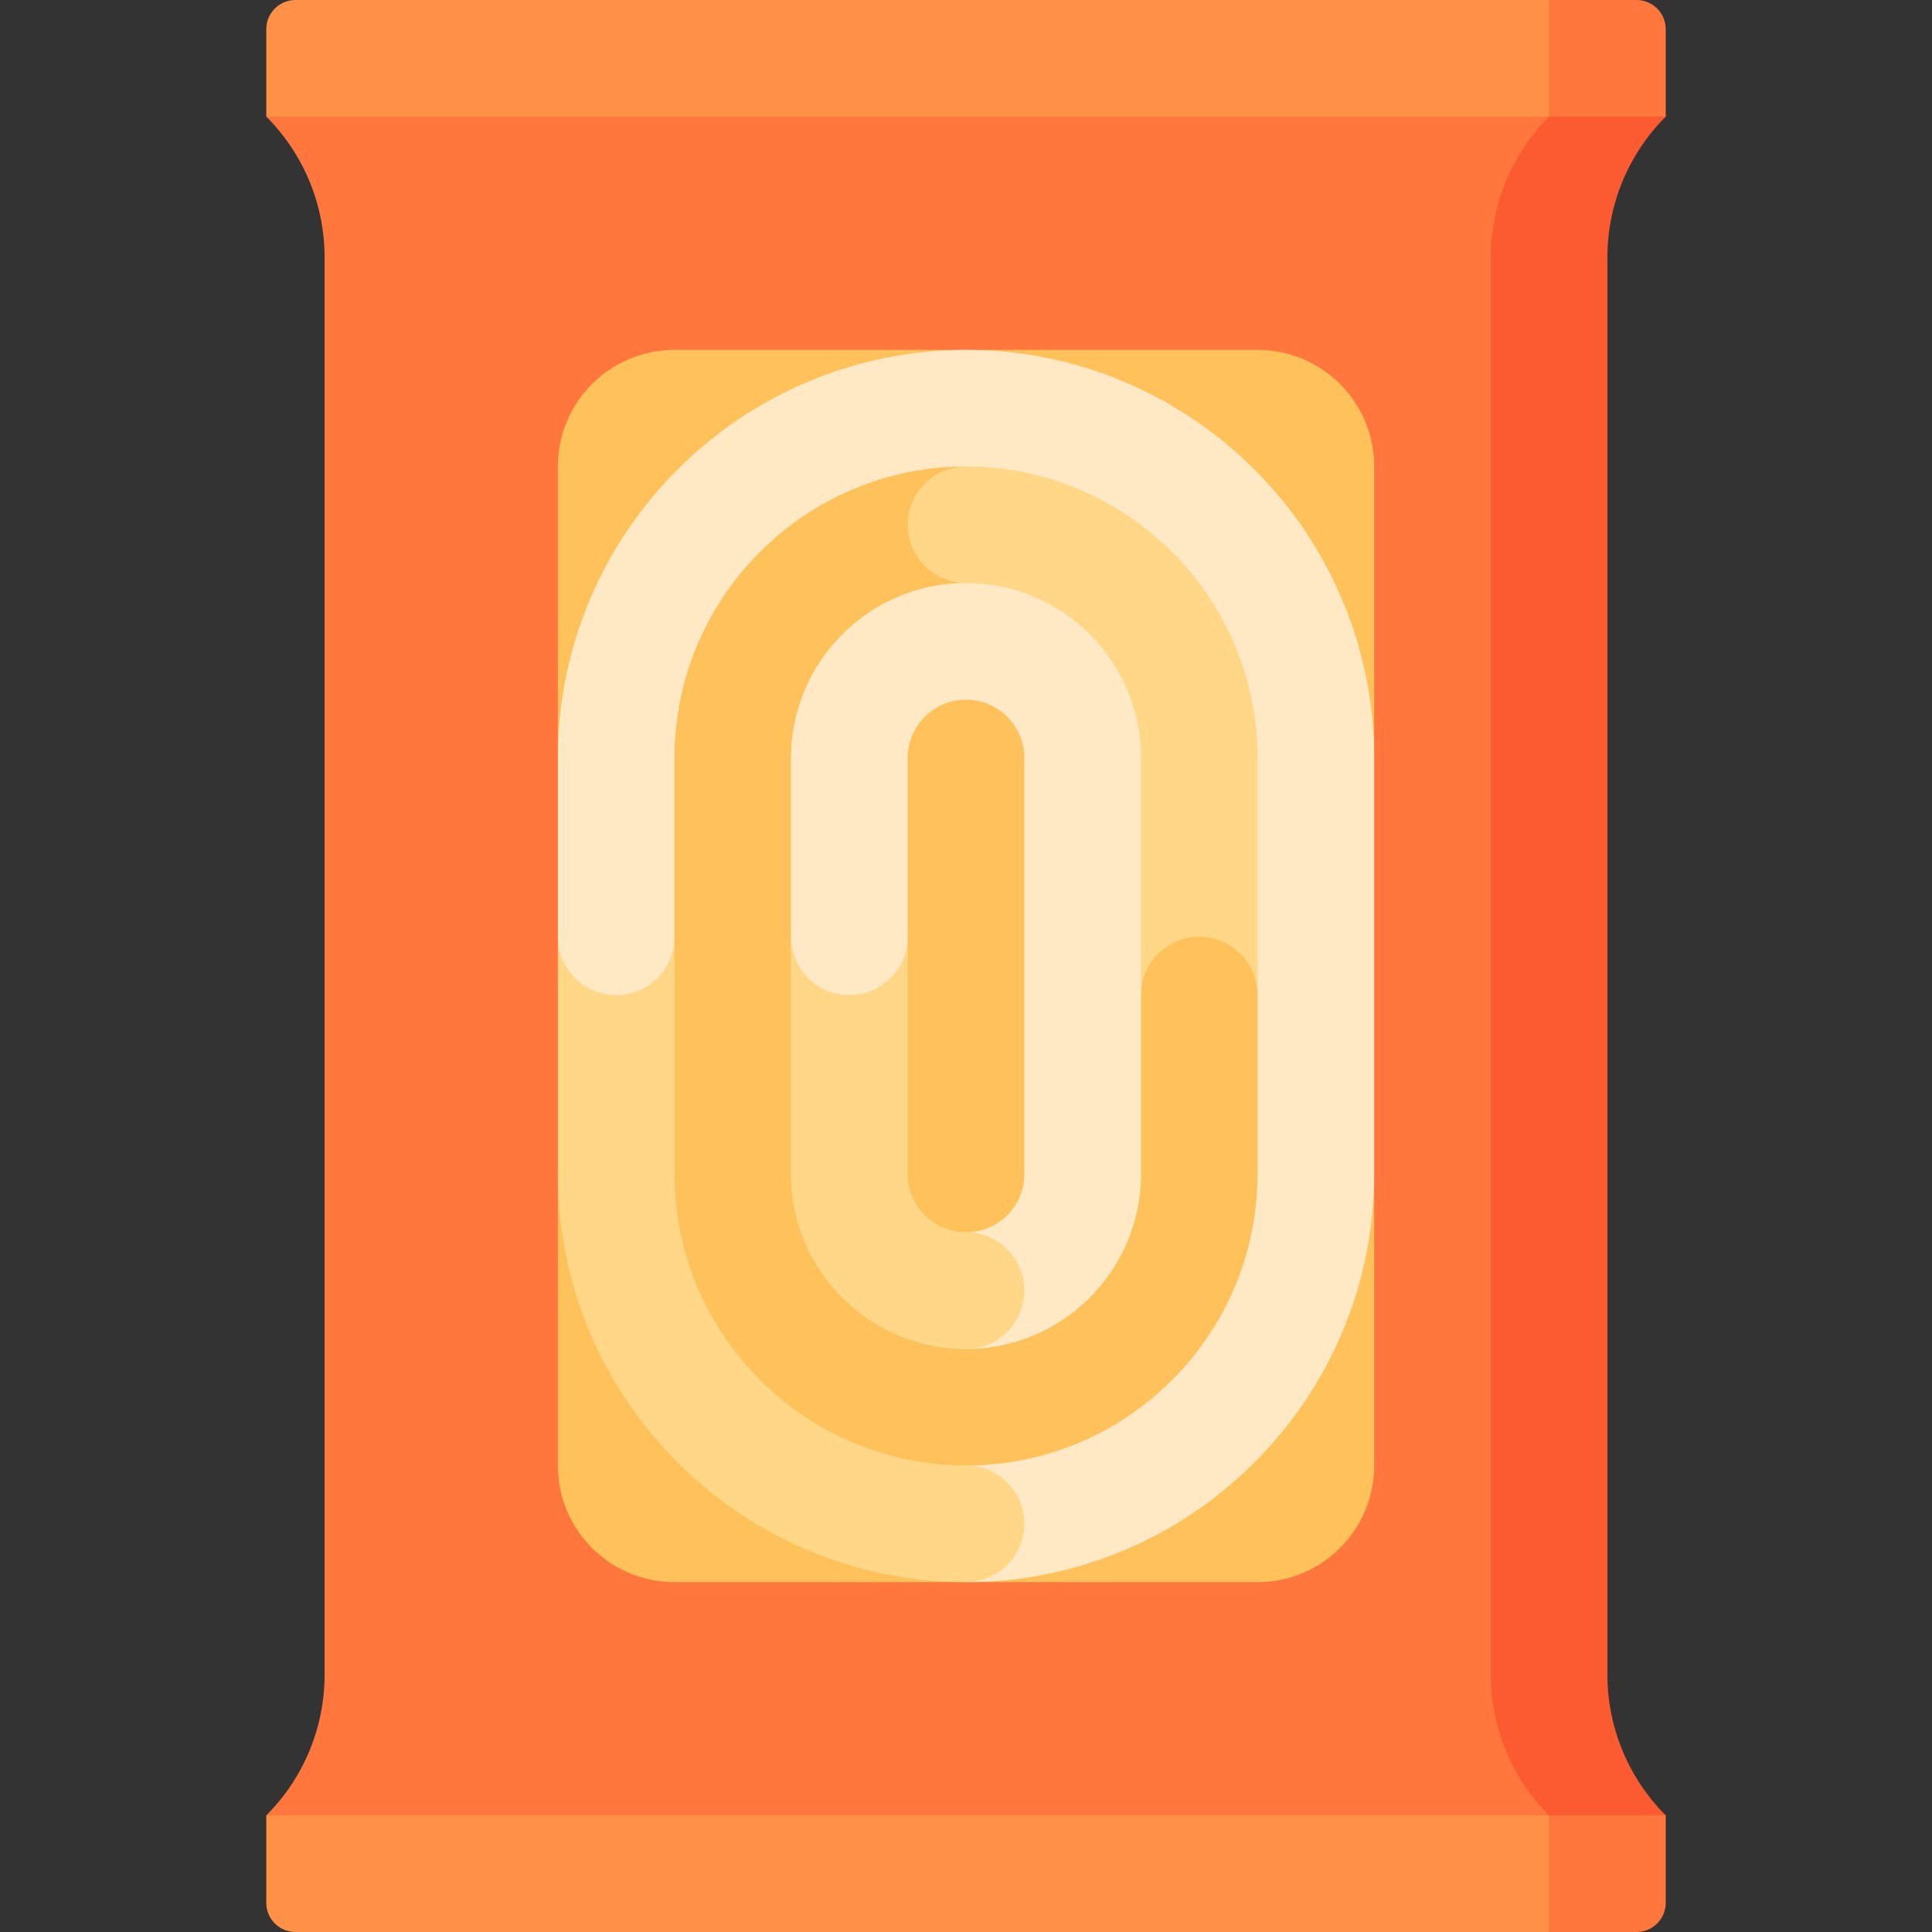 <svg id="Capa_1" enable-background="new 0 0 497 497" height="512" viewBox="0 0 497 497" width="512" xmlns="http://www.w3.org/2000/svg"><rect x="0" y="0" width="497" height="497" fill="#333333" stroke="none"/><g><path d="m428.5 467v22.5c0 4.142-3.358 7.5-7.5 7.5h-22.5l-60-90z" fill="#ff773d"/><path d="m428.5 7.5v22.5l-90 60 60-90h22.5c4.142 0 7.5 3.358 7.5 7.5z" fill="#ff773d"/><path d="m398.5 347v150h-322.5c-4.142 0-7.5-3.358-7.5-7.5v-22.5z" fill="#ff9147"/><path d="m398.5 0v150l-330-120v-22.5c0-4.142 3.358-7.5 7.5-7.5z" fill="#ff9147"/><path d="m413.5 430.79c0 13.58 5.4 26.61 15 36.21h-30l-45-21.21v-394.58l45-21.21h30c-9.6 9.6-15 22.63-15 36.21z" fill="#fc5b32"/><path d="m68.5 30h330c-9.6 9.6-15 22.63-15 36.21v364.58c0 13.58 5.4 26.61 15 36.21h-330c9.61-9.6 15-22.63 15-36.21v-364.58c0-13.58-5.39-26.61-15-36.21z" fill="#ff773d"/><path d="m143.504 377v-75l30-61-30-46v-75c0-16.569 13.431-30 30-30h150c16.569 0 30 13.431 30 30v75l-30 46 30 61v75c0 16.569-13.431 30-30 30h-150c-16.569 0-30-13.431-30-30z" fill="#ffc159"/><path d="m248.504 392c-49.626 0-90-40.374-90-90v-107c0-49.626 40.374-90 90-90s90 40.374 90 90v107c0 49.626-40.374 90-90 90z" fill="#ffe9c4"/><path d="m248.502 377c-41.35 0-75-33.64-75-75v-61h-30v61c0 57.9 47.1 105 105 105 8.27 0 30-6.73 30-15s-21.73-15-30-15z" fill="#ffd787"/><path d="m353.502 195v107c0 57.9-47.1 105-105 105 8.27 0 15-6.73 15-15s-6.73-15-15-15c41.36 0 75-33.64 75-75v-46-61c0-41.36-33.64-75-75-75-41.35 0-75 33.64-75 75v46c0 8.27-6.73 15-15 15s-15-6.73-15-15v-46c0-57.9 47.1-105 105-105s105 47.1 105 105z" fill="#ffe9c4"/><path d="m248.502 332c-16.542 0-30-13.458-30-30v-107c0-16.542 13.458-30 30-30s30 13.458 30 30v107c0 16.542-13.458 30-30 30z" fill="#ffc159"/><path d="m308.502 226c-8.27 0-15 21.73-15 30v46c0 24.81-20.19 45-45 45s-45-20.19-45-45v-107c0-24.81 20.19-45 45-45v-30c-41.35 0-75 33.64-75 75v107c0 41.36 33.65 75 75 75 41.36 0 75-33.64 75-75v-46c0-8.27-6.73-30-15-30z" fill="#ffc159"/><path d="m323.502 195v61c0-8.27-6.73-15-15-15s-15 6.73-15 15v-61c0-24.81-20.19-45-45-45-8.27 0-15-6.73-15-15s6.73-15 15-15c41.36 0 75 33.64 75 75z" fill="#ffd787"/><path d="m248.502 317c-8.27 0-15-6.73-15-15v-61h-30v61c0 24.81 20.19 45 45 45 8.27 0 22.5-6.73 22.5-15s-14.23-15-22.5-15z" fill="#ffd787"/><path d="m293.502 256v46c0 24.81-20.19 45-45 45 8.27 0 15-6.73 15-15s-6.73-15-15-15c8.27 0 15-6.73 15-15v-107c0-8.27-6.73-15-15-15s-15 6.73-15 15v46c0 8.27-6.73 15-15 15s-15-6.73-15-15v-46c0-24.81 20.19-45 45-45s45 20.19 45 45z" fill="#ffe9c4"/></g></svg>